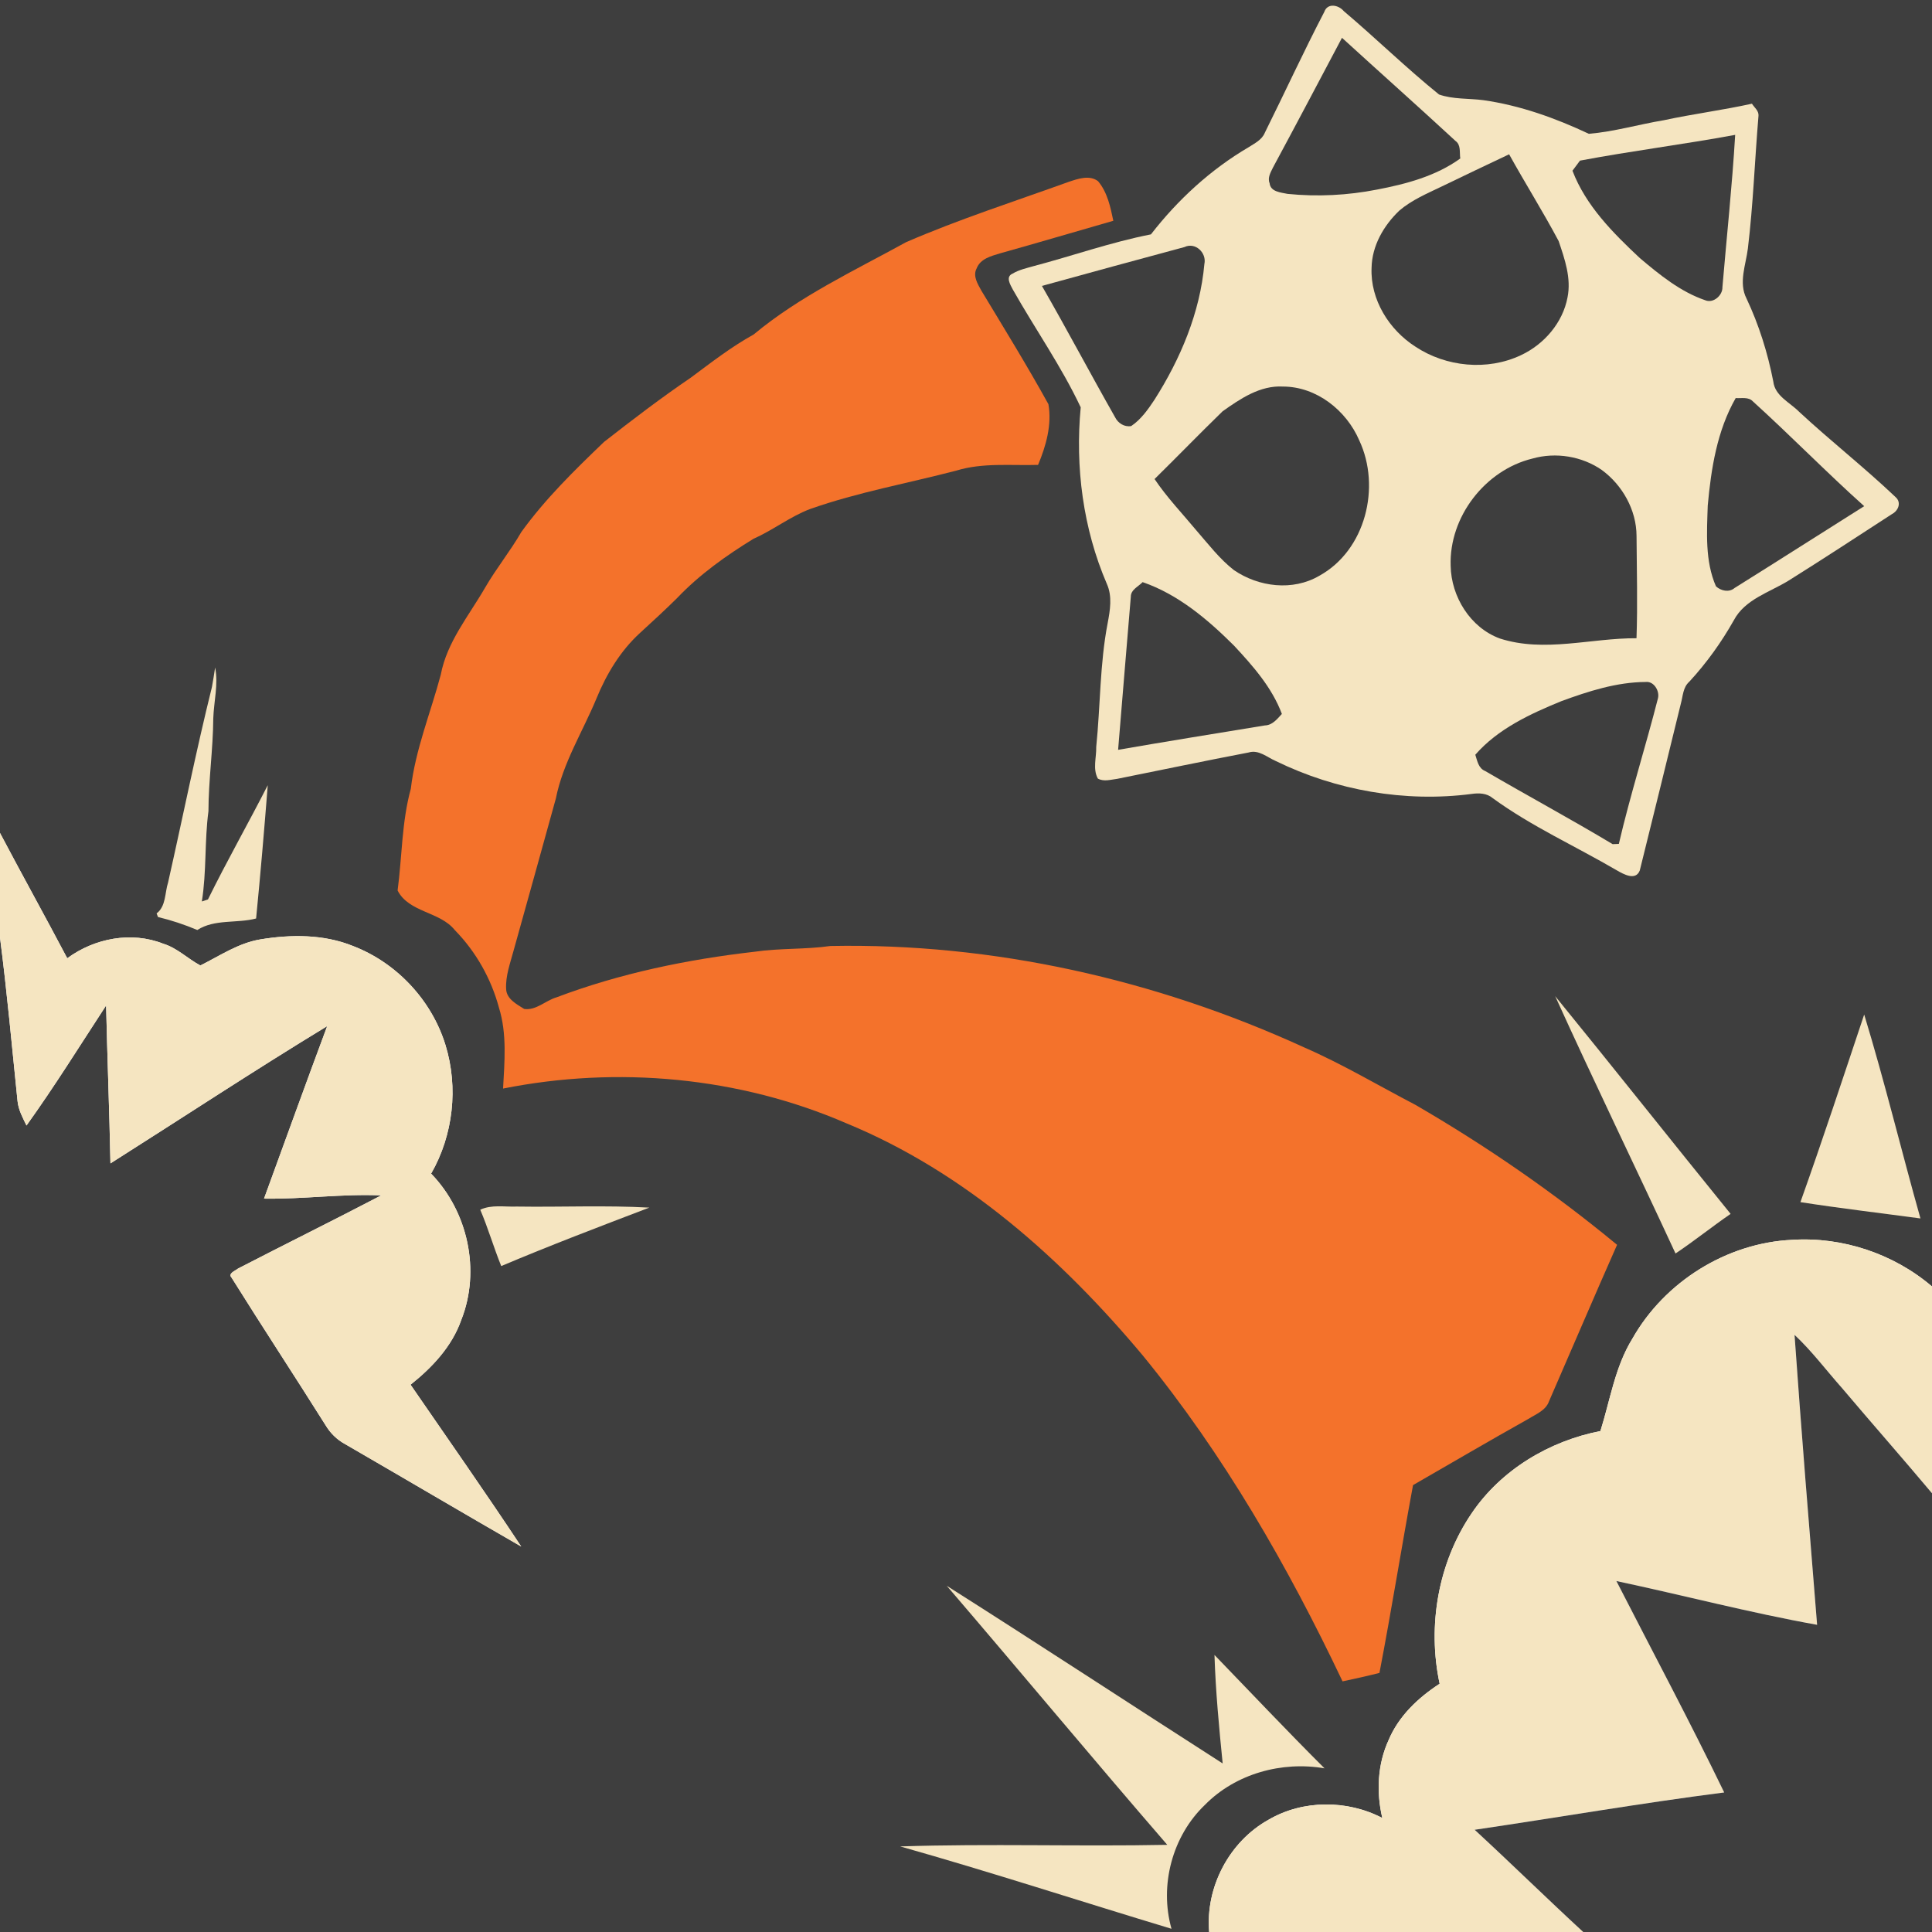 <?xml version="1.0" encoding="UTF-8" ?>
<!DOCTYPE svg PUBLIC "-//W3C//DTD SVG 1.1//EN" "http://www.w3.org/Graphics/SVG/1.1/DTD/svg11.dtd">
<svg width="512pt" height="512pt" viewBox="0 0 512 512" version="1.1" xmlns="http://www.w3.org/2000/svg">
<path fill="#3e3e3e" opacity="1.00" d=" M 0.00 0.00 L 512.00 0.00 L 512.00 340.93 C 501.84 332.25 488.28 327.72 474.94 328.57 C 457.58 329.38 441.13 339.68 432.59 354.78 C 427.99 362.24 426.72 371.01 424.13 379.24 C 410.56 381.89 397.80 389.51 390.00 401.05 C 381.12 414.10 378.23 430.84 381.52 446.21 C 375.83 449.91 370.68 454.76 368.00 461.13 C 365.04 467.56 364.71 474.96 366.33 481.79 C 357.08 476.95 345.32 476.93 336.25 482.21 C 325.78 487.99 319.43 500.09 320.44 512.00 L 0.00 512.00 L 0.00 248.45 C 1.86 262.87 3.17 277.35 4.65 291.80 C 4.88 294.13 6.02 296.20 7.02 298.27 C 14.44 287.93 21.16 277.11 28.12 266.46 C 28.44 280.41 28.99 294.36 29.27 308.31 C 48.41 296.18 67.35 283.70 86.71 271.93 C 81.04 287.14 75.54 302.41 69.97 317.65 C 80.34 317.82 90.67 316.33 101.03 316.79 C 88.44 323.36 75.70 329.66 63.08 336.18 C 62.42 336.75 60.32 337.45 61.37 338.59 C 69.56 351.70 78.06 364.62 86.29 377.71 C 87.53 379.79 89.28 381.51 91.40 382.67 C 107.00 391.70 122.52 400.86 138.13 409.85 C 128.57 395.41 118.62 381.22 108.80 366.96 C 114.54 362.39 119.77 356.84 122.24 349.80 C 127.42 336.74 124.00 321.05 114.25 311.03 C 120.12 300.81 121.52 288.22 118.06 276.96 C 114.42 265.09 105.13 255.15 93.54 250.70 C 85.80 247.56 77.12 247.61 69.00 248.95 C 63.16 249.92 58.28 253.29 53.10 255.86 C 49.74 254.08 46.98 251.23 43.27 250.10 C 34.82 246.75 25.04 248.64 17.82 253.95 C 11.96 242.84 5.86 231.86 0.00 220.75 L 0.00 0.00 Z" />
<path fill="#f5e5c1" opacity="1.00" d=" M 350.95 3.15 C 351.81 0.69 354.75 1.31 356.11 2.94 C 364.64 10.16 372.66 18.01 381.35 25.04 C 385.11 26.36 389.22 26.03 393.14 26.55 C 402.87 27.94 412.20 31.29 421.06 35.46 C 427.75 34.90 434.30 32.96 440.94 31.86 C 448.68 30.19 456.54 29.19 464.28 27.48 C 464.91 28.49 466.13 29.35 466.02 30.68 C 465.03 42.39 464.62 54.14 463.21 65.82 C 462.68 70.18 460.68 74.92 462.85 79.12 C 466.14 86.10 468.46 93.51 469.94 101.09 C 470.37 104.94 474.34 106.64 476.79 109.13 C 485.13 116.87 494.10 123.89 502.34 131.73 C 503.98 133.16 503.07 135.38 501.37 136.25 C 492.26 142.16 483.17 148.13 473.96 153.89 C 468.92 156.99 462.41 158.82 459.47 164.40 C 456.17 170.25 452.23 175.73 447.68 180.66 C 446.00 182.13 446.00 184.45 445.45 186.44 C 441.82 201.19 438.24 215.95 434.56 230.68 C 433.46 233.51 430.25 231.67 428.44 230.63 C 417.50 224.24 405.86 219.00 395.59 211.52 C 394.00 210.17 391.90 210.12 389.94 210.41 C 372.32 212.69 354.06 209.48 338.12 201.69 C 335.80 200.70 333.58 198.59 330.89 199.42 C 319.27 201.64 307.68 204.07 296.08 206.40 C 294.39 206.60 292.53 207.22 290.94 206.33 C 289.54 203.78 290.59 200.71 290.51 197.95 C 291.63 187.02 291.45 175.97 293.54 165.15 C 294.18 161.73 294.82 158.03 293.32 154.72 C 287.01 140.07 284.91 123.76 286.40 107.95 C 281.30 97.11 274.30 87.15 268.39 76.70 C 267.75 75.46 266.40 73.34 268.35 72.51 C 270.03 71.50 271.99 71.08 273.86 70.54 C 284.26 67.80 294.43 64.18 305.01 62.11 C 312.14 52.91 320.88 44.88 330.94 38.99 C 332.54 37.96 334.43 37.05 335.19 35.18 C 340.49 24.52 345.46 13.70 350.95 3.15 Z" />
<path fill="#3e3e3e" opacity="1.00" d=" M 337.35 44.40 C 343.51 32.97 349.57 21.49 355.64 10.02 C 365.64 19.15 375.76 28.15 385.71 37.34 C 387.22 38.41 386.75 40.42 386.99 42.00 C 380.52 46.68 372.66 48.76 364.93 50.24 C 357.14 51.77 349.12 52.18 341.22 51.38 C 339.43 51.00 336.69 50.85 336.46 48.55 C 335.86 47.09 336.74 45.68 337.35 44.40 Z" />
<path fill="#3e3e3e" opacity="1.00" d=" M 418.71 42.57 C 432.37 39.99 446.17 38.27 459.84 35.74 C 459.04 49.22 457.60 62.65 456.46 76.10 C 456.54 78.28 454.05 80.45 451.94 79.58 C 445.35 77.34 439.83 72.83 434.58 68.40 C 427.47 61.74 420.25 54.51 416.72 45.24 C 417.38 44.35 418.04 43.46 418.71 42.57 Z" />
<path fill="#3e3e3e" opacity="1.00" d=" M 382.13 49.39 C 388.06 46.54 393.98 43.69 399.93 40.89 C 404.21 48.61 408.92 56.10 413.06 63.89 C 414.67 68.65 416.44 73.72 415.41 78.81 C 414.14 85.55 409.20 91.26 403.06 94.13 C 394.18 98.33 383.20 97.26 375.07 91.85 C 368.12 87.39 363.13 79.42 363.48 71.01 C 363.57 65.16 366.69 59.76 370.84 55.81 C 374.16 52.97 378.23 51.27 382.13 49.39 Z" />
<path fill="#f4722b" opacity="1.00" d=" M 283.20 48.20 C 285.63 47.39 288.72 46.28 291.00 48.02 C 293.46 50.94 294.29 54.85 295.04 58.51 C 285.03 61.38 275.05 64.34 265.03 67.14 C 262.67 67.86 259.80 68.56 258.82 71.13 C 257.74 73.14 259.12 75.27 260.07 77.02 C 266.09 86.99 272.21 96.92 277.84 107.11 C 278.80 112.52 277.21 118.18 275.10 123.20 C 267.87 123.42 260.48 122.56 253.45 124.71 C 240.55 128.08 227.35 130.44 214.75 134.87 C 209.43 136.86 204.93 140.47 199.74 142.75 C 192.43 147.23 185.35 152.27 179.42 158.51 C 176.25 161.65 172.96 164.67 169.67 167.68 C 164.45 172.43 160.73 178.60 158.08 185.08 C 154.43 193.89 149.19 202.14 147.31 211.60 C 143.59 225.09 139.83 238.57 136.07 252.05 C 135.19 255.33 133.95 258.62 134.13 262.08 C 134.22 264.75 136.93 266.13 138.91 267.38 C 142.06 267.85 144.57 265.15 147.47 264.31 C 164.32 257.94 182.12 254.26 199.99 252.22 C 206.63 251.24 213.38 251.65 220.04 250.70 C 263.19 249.85 306.30 259.59 345.50 277.52 C 355.69 281.95 365.23 287.65 375.07 292.78 C 393.85 303.67 411.80 316.05 428.54 329.89 C 422.44 343.67 416.53 357.54 410.51 371.35 C 409.64 373.81 407.05 374.76 405.01 376.04 C 394.77 381.77 384.65 387.71 374.47 393.57 C 371.40 410.14 368.75 426.79 365.57 443.34 C 362.33 444.16 359.06 444.89 355.79 445.58 C 341.28 415.04 324.32 385.47 302.87 359.24 C 281.42 333.59 255.55 310.54 224.31 297.69 C 195.90 285.37 163.61 282.43 133.32 288.48 C 133.70 281.35 134.39 273.99 132.23 267.05 C 130.16 259.35 126.13 252.21 120.55 246.51 C 116.59 241.53 108.36 241.86 105.37 235.99 C 106.56 227.00 106.45 217.83 108.87 209.03 C 110.09 198.62 114.13 188.87 116.81 178.80 C 118.45 170.09 124.29 163.15 128.60 155.66 C 131.53 150.61 135.23 146.06 138.15 141.00 C 144.49 132.21 152.28 124.59 160.08 117.11 C 167.59 111.24 175.17 105.45 183.06 100.09 C 188.47 96.07 193.81 91.91 199.73 88.64 C 211.89 78.51 226.35 71.76 240.12 64.18 C 254.18 58.09 268.80 53.39 283.20 48.20 Z" />
<path fill="#3e3e3e" opacity="1.00" d=" M 276.12 75.77 C 288.70 72.30 301.29 68.86 313.90 65.47 C 316.81 64.09 319.83 67.03 319.17 69.98 C 318.02 82.86 312.82 95.15 305.92 105.98 C 304.21 108.55 302.38 111.16 299.78 112.91 C 297.98 113.23 296.26 112.14 295.49 110.54 C 288.94 99.01 282.74 87.27 276.12 75.77 Z" />
<path fill="#3e3e3e" opacity="1.00" d=" M 324.00 109.00 C 328.70 105.66 333.95 102.10 339.99 102.44 C 348.87 102.45 356.80 108.74 360.22 116.71 C 366.01 129.05 361.90 145.82 349.64 152.58 C 342.59 156.71 333.55 155.57 326.98 151.07 C 323.22 148.13 320.31 144.31 317.19 140.73 C 313.41 136.17 309.28 131.88 305.97 126.95 C 312.02 121.00 317.92 114.91 324.00 109.00 Z" />
<path fill="#3e3e3e" opacity="1.00" d=" M 452.57 133.98 C 453.46 124.21 455.03 114.13 459.98 105.49 C 461.51 105.61 463.36 105.10 464.56 106.40 C 474.55 115.46 483.98 125.13 494.03 134.14 C 482.57 141.36 471.17 148.65 459.69 155.82 C 458.22 157.08 456.08 156.59 454.75 155.39 C 451.82 148.68 452.34 141.12 452.57 133.98 Z" />
<path fill="#3e3e3e" opacity="1.00" d=" M 406.09 121.53 C 412.27 119.77 419.20 120.89 424.48 124.54 C 429.96 128.56 433.67 135.14 433.70 142.01 C 433.75 151.05 434.01 160.10 433.69 169.14 C 421.62 169.07 409.32 173.02 397.48 169.21 C 389.65 166.34 384.58 158.13 384.44 149.94 C 384.00 137.00 393.54 124.60 406.09 121.53 Z" />
<path fill="#3e3e3e" opacity="1.00" d=" M 299.68 158.13 C 299.67 156.26 301.69 155.45 302.81 154.27 C 312.25 157.53 320.04 164.14 327.01 171.08 C 332.04 176.48 337.09 182.19 339.71 189.20 C 338.46 190.55 337.21 192.19 335.19 192.25 C 322.23 194.38 309.25 196.46 296.31 198.71 C 297.39 185.18 298.58 171.66 299.68 158.13 Z" />
<path fill="#f5e5c1" opacity="1.00" d=" M 57.01 176.89 C 57.90 181.39 56.67 185.88 56.52 190.38 C 56.46 198.60 55.26 206.75 55.24 214.98 C 54.18 222.92 54.77 230.98 53.49 238.90 C 53.90 238.77 54.71 238.50 55.11 238.36 C 60.14 228.14 65.79 218.23 70.96 208.08 C 70.03 219.86 69.03 231.65 67.87 243.41 C 62.74 244.76 56.90 243.50 52.29 246.46 C 48.91 245.03 45.43 243.88 41.87 243.02 C 41.78 242.78 41.59 242.30 41.50 242.06 C 44.01 240.19 43.66 236.60 44.54 233.88 C 48.44 216.61 51.91 199.21 56.17 182.05 C 56.49 180.33 56.75 178.61 57.01 176.89 Z" />
<path fill="#3e3e3e" opacity="1.00" d=" M 413.76 185.82 C 420.93 183.19 428.41 180.77 436.12 180.73 C 438.29 180.47 439.84 183.10 439.39 185.00 C 436.10 197.92 432.03 210.65 429.01 223.64 C 428.60 223.65 427.78 223.69 427.37 223.71 C 416.24 217.04 404.80 210.87 393.59 204.33 C 391.79 203.61 391.50 201.63 390.97 200.01 C 396.98 193.14 405.47 189.21 413.76 185.82 Z" />
<path fill="#f5e5c1" opacity="1.00" d=" M 0.00 220.75 C 5.86 231.86 11.96 242.84 17.82 253.95 C 25.04 248.64 34.82 246.75 43.27 250.10 C 46.98 251.23 49.74 254.08 53.10 255.86 C 58.28 253.29 63.16 249.92 69.00 248.95 C 77.12 247.61 85.80 247.56 93.54 250.70 C 105.13 255.15 114.42 265.09 118.06 276.96 C 121.52 288.22 120.12 300.81 114.25 311.03 C 124.00 321.05 127.42 336.74 122.24 349.80 C 119.77 356.84 114.54 362.39 108.80 366.96 C 118.62 381.22 128.57 395.41 138.13 409.85 C 122.52 400.86 107.00 391.70 91.40 382.67 C 89.28 381.51 87.53 379.79 86.29 377.71 C 78.06 364.62 69.56 351.70 61.37 338.59 C 60.32 337.45 62.42 336.75 63.08 336.18 C 75.70 329.66 88.44 323.36 101.03 316.79 C 90.67 316.33 80.34 317.82 69.97 317.65 C 75.54 302.41 81.04 287.14 86.71 271.93 C 67.35 283.70 48.41 296.18 29.27 308.31 C 28.99 294.36 28.44 280.41 28.12 266.46 C 21.16 277.11 14.44 287.93 7.02 298.27 C 6.02 296.20 4.88 294.13 4.65 291.80 C 3.17 277.35 1.86 262.87 0.00 248.45 L 0.00 220.75 Z" />
<path fill="#f5e5c1" opacity="1.00" d=" M 412.14 263.99 C 427.74 283.14 443.07 302.51 458.63 321.69 C 453.69 325.10 449.01 328.85 444.03 332.19 C 433.49 309.42 422.51 286.85 412.14 263.99 Z" />
<path fill="#f5e5c1" opacity="1.00" d=" M 494.03 268.86 C 499.48 286.72 503.87 304.92 508.94 322.90 C 498.33 321.47 487.70 320.22 477.13 318.58 C 483.01 302.09 488.48 285.46 494.03 268.86 Z" />
<path fill="#f5e5c1" opacity="1.00" d=" M 127.27 320.59 C 130.29 319.17 133.71 319.88 136.93 319.75 C 148.65 319.93 160.38 319.38 172.08 320.03 C 158.94 325.04 145.78 330.05 132.83 335.52 C 130.83 330.59 129.36 325.48 127.27 320.59 Z" />
<path fill="#f5e5c1" opacity="1.00" d=" M 432.59 354.78 C 441.13 339.68 457.58 329.38 474.94 328.57 C 488.28 327.72 501.84 332.25 512.00 340.93 L 512.00 395.73 C 504.14 386.37 496.06 377.20 488.17 367.87 C 483.98 363.16 480.19 358.07 475.57 353.75 C 477.37 379.38 479.48 404.98 481.55 430.59 C 463.69 427.39 446.11 422.76 428.36 418.99 C 437.91 437.65 447.80 456.16 456.93 475.02 C 434.82 477.85 412.85 481.66 390.80 484.91 C 400.48 493.84 409.89 503.07 419.57 512.00 L 320.44 512.00 C 319.43 500.09 325.78 487.99 336.25 482.21 C 345.32 476.93 357.08 476.95 366.33 481.79 C 364.71 474.96 365.04 467.56 368.00 461.13 C 370.68 454.76 375.83 449.91 381.52 446.21 C 378.23 430.84 381.12 414.10 390.00 401.05 C 397.80 389.51 410.56 381.89 424.13 379.24 C 426.72 371.01 427.99 362.24 432.59 354.78 Z" />
<path fill="#3e3e3e" opacity="1.00" d=" M 481.55 430.59 C 479.48 404.98 477.37 379.38 475.57 353.75 C 480.19 358.07 483.98 363.16 488.17 367.87 C 496.06 377.20 504.14 386.37 512.00 395.73 L 512.00 512.00 L 419.57 512.00 C 409.89 503.07 400.48 493.84 390.80 484.91 C 412.85 481.66 434.82 477.85 456.93 475.02 C 447.80 456.16 437.91 437.65 428.36 418.99 C 446.11 422.76 463.69 427.39 481.55 430.59 Z" />
<path fill="#f5e5c1" opacity="1.00" d=" M 250.90 420.25 C 275.38 435.77 299.62 451.69 324.02 467.33 C 323.06 457.77 322.15 448.18 321.85 438.58 C 331.55 448.62 341.13 458.77 351.02 468.63 C 339.71 466.67 327.46 470.04 319.34 478.29 C 310.66 486.56 307.21 499.64 310.46 511.15 C 286.48 503.92 262.66 496.13 238.56 489.32 C 262.14 488.55 285.75 489.37 309.34 488.90 C 289.67 466.18 270.47 443.06 250.90 420.25 Z" />
</svg>
